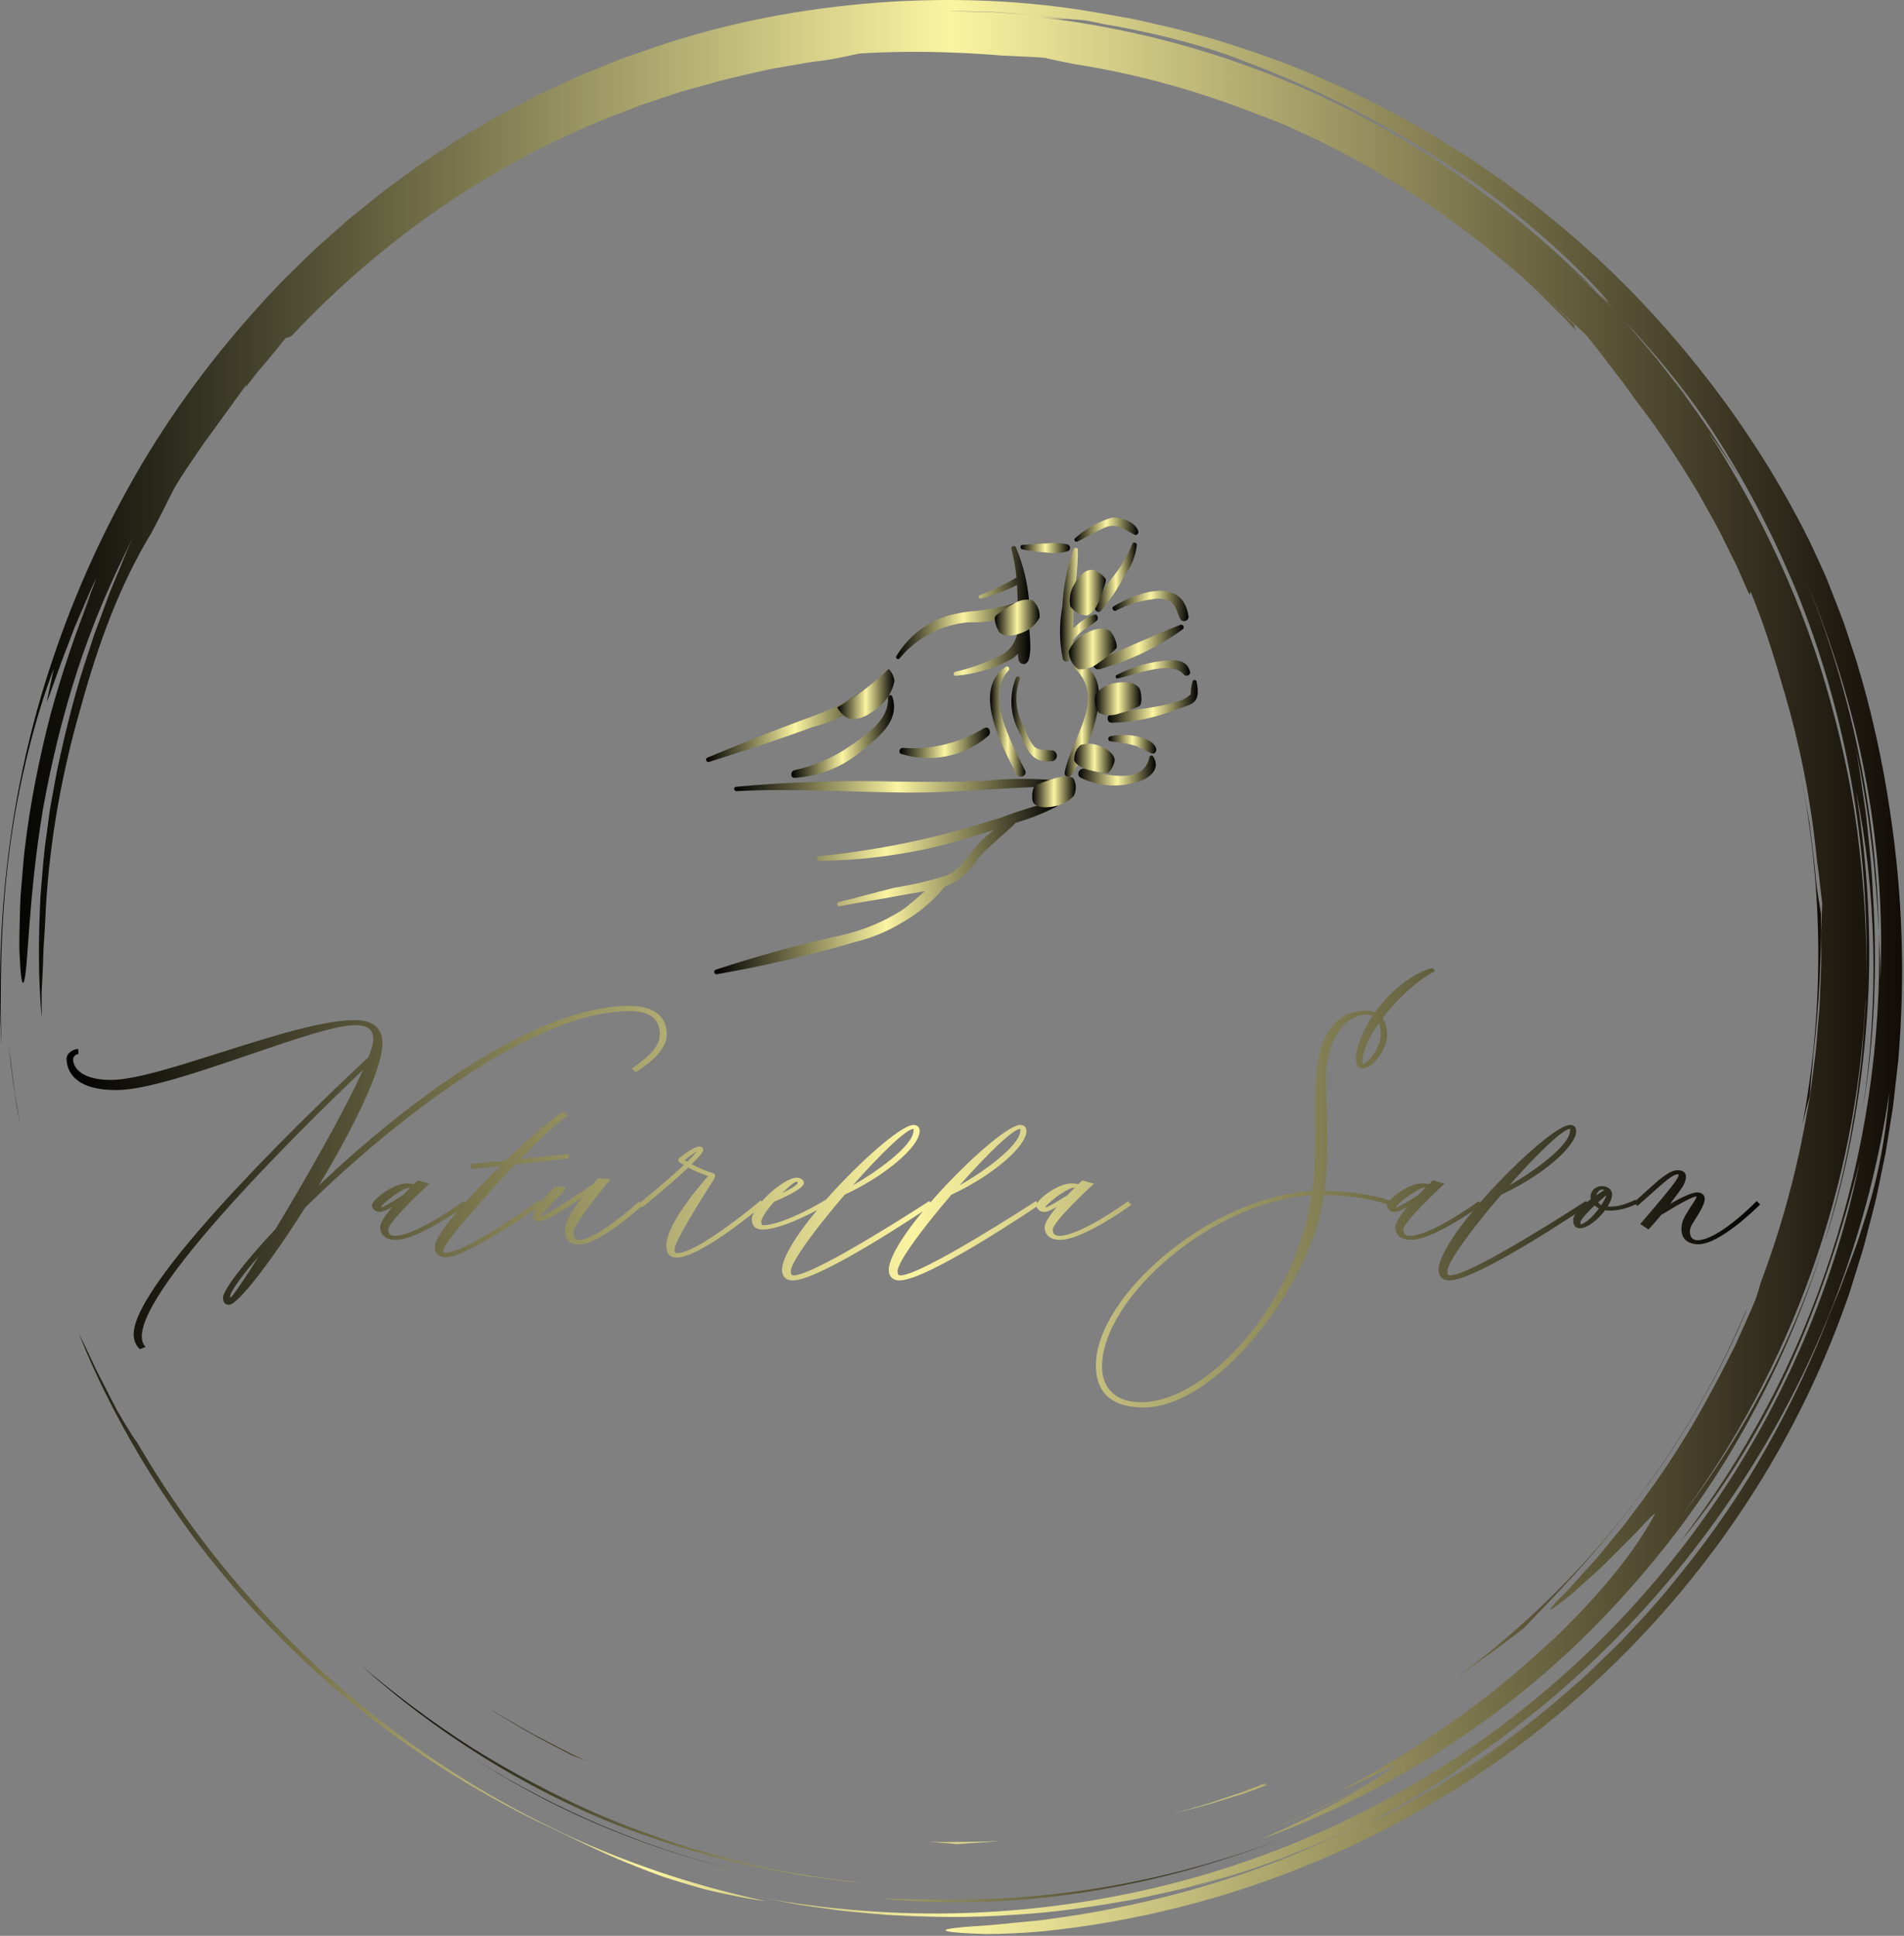 <svg width="429" height="436" viewBox="0 0 429 436" fill="none" xmlns="http://www.w3.org/2000/svg">
<rect x="0" y="0" width="429" height="436" fill="#808080" stroke="none"/>
<g clip-path="url(#clip0_1_5)">
<path d="M52.198 356.951C56.469 361.961 60.975 366.767 65.701 371.352C81.629 387.029 100.624 400.207 121.001 410.173C128.509 413.689 135.434 417.331 143.548 420.466C145.575 421.245 147.647 422.079 149.824 422.83C152.019 423.526 154.295 424.221 156.675 424.91C159.041 425.65 161.564 426.175 164.202 426.721C166.842 427.251 169.583 427.857 172.528 428.159C157.922 425.08 143.685 420.454 130.059 414.359C116.348 408.174 103.321 400.575 91.187 391.685C66.887 373.884 46.102 351.028 30.92 324.9C30.293 324.119 29.342 322.631 28.202 320.735L26.368 317.629L24.518 314.056C23.288 311.577 21.871 309.062 20.786 306.624C19.813 304.492 18.794 302.382 17.731 300.293C22.449 312.045 27.895 322.325 33.993 332.1C36.802 336.582 39.775 340.96 42.907 345.224C42.464 344.628 42.004 344.047 41.564 343.448C44.919 348.07 48.454 352.559 52.161 356.905L52.198 356.951ZM41.559 343.446L41.271 343.054L41.559 343.446ZM3.076 244.3L1.964 235.372C2.553 240.821 3.238 246.91 4.489 253.006L3.735 248.677C3.457 247.227 3.237 245.767 3.076 244.3ZM197.694 427.527C213.019 429.078 229.09 428.615 244.832 426.124C260.583 423.643 275.989 419.243 290.311 413.571C263.933 423.945 235.937 428.56 208.55 427.788C204.884 427.73 201.272 427.788 197.694 427.527Z" fill="url(#paint0_linear_1_5)"/>
<path d="M106.957 396.177L106.36 395.797C106.561 395.924 106.756 396.053 106.957 396.177ZM129.191 408.427C141.819 414.302 155.045 418.795 168.639 421.826C146.32 416.734 125.316 407.752 106.957 396.177C114.006 400.663 121.418 404.814 129.191 408.427ZM407.777 246.723C408.003 243.083 408.459 239.263 408.575 237.446C409.943 225.763 410.348 215.788 410.291 205.78C410.037 203.976 409.312 200.597 409.024 196.754C408.671 192.902 408.153 189.131 407.715 185.41C407.049 181.722 406.476 178.07 405.748 174.49C410.989 201.253 410.901 228.12 406.079 253.469C406.61 251.211 407.176 248.963 407.777 246.723Z" fill="url(#paint1_linear_1_5)"/>
<path d="M2.044 192.326C3.998 176.43 8.156 160.934 12.112 150.611L10.511 158.168C11.499 155.954 13.096 150.809 15.273 145.365L16.844 141.214L18.579 137.189C19.73 134.584 20.698 132.114 21.719 130.22C21.021 131.996 20.348 133.911 19.537 135.832C18.742 137.76 17.851 139.719 17 141.688L20.488 133.835C16.969 142.651 13.94 151.655 11.414 160.805C8.804 170.832 6.739 181.369 5.629 190.828C5.306 193.188 5.194 195.491 4.984 197.689C4.83 199.887 4.562 201.983 4.542 203.965C4.445 207.925 4.311 211.392 4.378 214.166C4.62 219.716 4.954 222.483 5.435 220.937C6.382 217.866 6.364 202.073 9.668 182.309C11.435 172.458 13.971 161.653 17.413 151.067C20.829 140.472 25.308 130.199 29.946 121.136L28.582 124.113L27.326 127.179L24.755 133.379L22.396 139.783L21.196 143.013C20.843 144.11 20.486 145.211 20.134 146.317C17.093 155.087 14.819 164.323 12.838 173.633L11.55 180.664C11.078 183 10.877 185.378 10.527 187.73C9.794 192.432 9.527 197.169 9.119 201.85C8.661 211.235 8.569 220.506 9.419 229.371C9.384 227.265 9.35 225.395 9.38 223.584L9.645 218.158C9.755 216.295 9.734 214.318 9.909 212.053C10.071 209.789 10.218 207.236 10.347 204.216C11.248 188.992 13.969 173.921 18.198 159.336C22.23 144.688 26.985 131.789 34.069 120.102L35.915 116.586C37.163 114.227 38.202 111.9 39.522 109.527C41.027 106.924 42.467 104.975 43.632 103.19C44.833 101.423 45.851 99.87 47.017 98.363L55.499 86.655C55.672 86.635 55.449 87.082 55.038 87.745C56.437 85.752 57.944 83.837 59.552 82.009C61.291 79.993 62.98 77.855 64.41 76.09C64.747 76.074 65.074 76.065 65.846 75.512C85.773 54.324 110.297 37.057 137.934 26.172L144.078 23.778L150.298 21.707L153.392 20.675L156.525 19.799L162.769 18.064C166.34 17.205 169.956 16.334 173.645 15.551L179.259 14.57C181.146 14.245 183.042 13.879 184.982 13.699C188.838 13.236 192.202 12.259 194.015 12.019C204.08 11.446 214.127 11.561 225.92 12.517C226.835 12.533 228.259 12.616 229.91 12.706C231.562 12.8 233.451 12.846 235.283 13.014C237.43 13.498 239.722 13.977 242.128 14.445C256.8 16.721 270.987 20.79 284.485 26.201L284.469 26.137L289.639 28.197L294.914 30.634C298.534 32.21 302.079 34.226 305.742 36.124C307.581 37.062 309.322 38.207 311.129 39.243C312.902 40.335 314.759 41.303 316.473 42.496C319.947 44.805 323.47 47.014 326.716 49.481C331.95 53.258 337.023 57.253 341.921 61.456C342.027 61.553 342.138 61.643 342.244 61.737L342.34 61.825L345.697 64.871L348.908 68.075L352.122 71.282C353.187 72.358 354.173 73.51 355.202 74.62C354.705 73.814 354.723 73.489 354.742 73.169C353.154 71.648 351.277 69.849 349.422 68.078C352.516 70.893 355.216 73.439 357.433 75.516C358.287 76.609 359.22 77.682 360.105 78.855L362.837 82.463L365.742 86.215L368.634 90.252C373.762 96.79 378.289 103.784 382.588 110.917C384.578 114.575 386.774 118.13 388.545 121.915L391.34 127.527L393.856 133.28C394.579 134.508 394.298 133.33 394.388 133.123C397.21 139.947 399.479 147.043 401.534 154.193C405.462 167.117 408.092 180.399 409.385 193.844C409.904 197.019 410.125 200.23 410.583 203.412L410.3 210.148C410.298 212.689 410.431 215.23 410.323 217.776L410.028 225.438C409.991 227.166 409.743 229.053 409.597 231.103C409.404 233.149 409.302 235.356 409.008 237.683L408.058 245.037C407.754 247.615 407.167 250.264 406.715 253.033C404.467 265.193 401.142 277.129 396.781 288.701C396.224 290.604 395.798 292.124 395.417 292.974C393.973 296.432 392.432 299.78 390.944 303.076C389.278 306.288 387.75 309.499 386.043 312.54C380.764 322.552 374.637 332.093 367.73 341.059C366.956 342.07 366.235 343.098 365.457 344.047L363.157 346.825C361.637 348.62 360.278 350.415 358.836 351.972C355.953 355.087 353.535 357.976 351.265 360.148C348.667 362.862 348.899 362.989 350.699 361.68C351.961 360.747 353.197 359.778 354.403 358.773L359.292 354.363C361.079 352.804 362.791 351.044 364.441 349.385C366.072 347.715 367.703 346.192 368.961 344.814C371.497 342.07 373.163 340.377 372.808 341.13C368.714 348.837 361.259 358.342 350.362 368.857C344.803 373.987 338.548 379.562 331.151 384.937C327.543 387.75 323.532 390.323 319.443 393.134C315.218 395.721 310.9 398.555 306.18 401.071C295.85 406.696 313.932 397.672 314.421 397.587C312.677 398.961 310.848 400.223 308.945 401.365C305.54 403.176 302.164 405.045 298.637 406.602C296.575 407.549 294.55 408.572 292.465 409.456L286.178 412.041L289.505 410.733C296.306 408.03 302.662 404.847 308.401 401.697C306.244 403.001 303.885 404.51 301.301 405.872C298.529 407.305 295.661 408.871 292.783 410.27L284.432 414.154C314.308 403.301 341.762 385.34 363.496 361.927C374.377 350.256 384.081 337.435 391.992 323.566C399.952 309.726 406.356 295.046 411.086 279.796C403.819 302.673 392.492 323.688 378.876 341.458C403.628 308.036 418.386 267.061 420.342 224.803C420.34 227.132 420.11 229.452 419.955 231.772C419.764 234.091 419.672 236.421 419.4 238.734C418.808 243.353 418.384 247.997 417.495 252.577C416.057 261.792 413.726 270.849 411.086 279.796C416.297 263.621 419.409 246.567 420.635 229.415C421.911 212.249 420.847 194.98 418.2 178.245C422.747 200.412 423.501 225.528 419.626 250.349C422.349 234.34 423.04 217.838 421.994 201.477C421.759 195.226 421.022 189.02 420.416 183.274C419.548 177.57 418.891 172.304 418.05 168.044C421.379 183.77 422.692 197.182 423.333 209.826C422.717 182.233 417.002 154.276 405.778 128.015C411.903 142.278 416.933 157.622 420.004 173.396C423.091 189.154 424.374 205.276 423.644 220.785C423.609 218.969 423.685 217.156 423.579 215.334L423.333 209.826C423.994 234.822 420.144 259.597 412.514 282.895C408.685 294.543 403.955 305.862 398.23 316.632C392.517 327.386 385.921 337.647 378.51 347.309C386.972 337.426 395.906 323.456 403.036 308.11C410.134 292.732 415.403 276.101 419.027 261.576C413.696 287.659 403.114 313.397 387.762 336.382C372.451 359.386 352.396 379.611 329.193 395.134C306.016 410.705 279.721 421.482 252.736 426.806C239.338 429.467 225.718 430.862 212.058 430.974C198.647 431.045 185.258 429.877 172.062 427.484L178.985 428.799C181.293 429.237 183.634 429.479 185.956 429.824C190.601 430.571 195.298 430.852 199.98 431.283C209.363 431.81 218.797 431.988 228.201 431.271C237.621 430.771 246.982 429.366 256.298 427.65C260.92 426.599 265.596 425.74 270.16 424.392C272.45 423.751 274.768 423.192 277.042 422.48L283.849 420.273C280.412 421.337 276.795 422.747 272.932 423.781L268.091 425.205C278.249 422.497 288.191 419.035 297.833 414.847C302.244 412.923 306.587 410.844 310.852 408.616C302.86 412.855 294.617 416.603 286.169 419.84C270.06 425.852 253.319 430.011 236.269 432.239C233.712 432.644 231.38 432.771 229.291 432.99L223.697 433.543C220.405 433.803 217.975 433.92 216.274 434.107C212.872 434.446 212.388 434.761 213.742 435.022C215.095 435.282 218.283 435.489 222.204 435.6C226.114 435.577 230.751 435.367 234.97 434.982C277.353 430.635 316.266 414.002 347.45 389.1C378.655 364.194 402.555 331.109 415.875 293.569C416.712 291.389 417.354 289.141 418.05 286.911C418.725 284.674 419.471 282.46 420.082 280.202C421.213 275.663 422.552 271.178 423.418 266.57L424.844 259.694L425.966 252.755L426.521 249.283L426.917 245.788L427.705 238.798C429.313 220.105 428.677 201.212 425.835 182.671C424.314 172.179 421.642 159.723 418.197 148.628L415.548 140.601C414.627 138.051 413.647 135.646 412.777 133.383L411.493 130.123L410.178 127.195L407.918 122.302C400.698 107.652 391.625 93.68 381.005 80.684C370.396 67.684 358.207 55.646 344.464 45.164L339.295 41.241L333.934 37.536L331.248 35.679L328.476 33.938L322.908 30.463C315.317 26.077 307.541 21.85 299.345 18.343C291.233 14.662 282.743 11.674 274.102 9.001C269.736 7.803 265.391 6.467 260.915 5.548C258.685 5.066 256.473 4.481 254.218 4.078L247.435 2.878C231.217 0.023 214.346 -0.656 197.491 0.611C180.646 1.913 163.729 5.11 147.508 10.63L141.438 12.733C139.408 13.418 137.452 14.305 135.455 15.081C133.478 15.908 131.458 16.631 129.518 17.544L123.685 20.246C121.722 21.112 119.826 22.108 117.934 23.114L112.246 26.102L106.713 29.355C104.87 30.443 103.013 31.505 101.248 32.714L95.894 36.234C94.093 37.38 92.424 38.718 90.685 39.948C88.978 41.224 87.206 42.413 85.557 43.759L80.588 47.76C78.908 49.062 77.323 50.474 75.743 51.889L70.99 56.105L66.449 60.526C64.938 61.998 63.41 63.454 62.003 65.02C50.413 77.226 40.23 90.542 31.901 104.632C23.735 118.454 17.042 133.096 11.934 148.316C1.855 178.082 -1.036 208.268 0.31 235.534C0.019 224.31 -0.029 208.213 2.044 192.326ZM327.184 400.695C334.184 396.17 340.926 391.256 347.376 385.976C340.834 391.365 334.111 396.341 327.184 400.695ZM419.835 275.64C419.147 277.716 418.564 279.767 417.804 281.725L415.599 287.537L414.525 290.412L413.343 293.248C412.554 295.159 411.788 297.08 411.046 299.01C406.781 309.634 401.708 319.916 395.871 329.766C390.063 339.615 383.332 348.844 376.139 357.503C372.587 361.878 368.717 365.935 364.911 369.992L358.965 375.805C357.013 377.758 354.878 379.5 352.855 381.343C351.159 382.818 349.45 384.26 347.729 385.679C354.121 380.429 360.195 374.804 365.92 368.834C357.637 377.419 348.627 385.272 338.991 392.305C336.604 393.968 334.298 395.751 331.819 397.318L324.338 402.084L316.436 406.574C313.748 408.067 310.91 409.394 308.064 410.848C310.102 409.647 312.164 408.489 314.25 407.374C316.602 406.068 319.07 404.524 321.479 403.112C323.908 401.727 326.115 400.207 327.949 398.935C329.782 397.663 331.22 396.608 331.969 395.926C330.9 396.652 329.812 397.348 328.73 398.055C329.894 397.287 331.052 396.507 332.201 395.717C332.153 395.77 332.052 395.852 331.969 395.926C357.154 378.726 378.609 356.124 394.685 330.356C410.832 304.611 421.34 275.569 425.694 246.034C424.749 257.88 422.579 267.34 419.835 275.64ZM385.044 95.829C391.977 106.3 397.969 117.365 402.951 128.893C403.527 130.158 404.071 131.441 404.607 132.727C416.041 160.727 421.243 190.764 420.481 220.354C420.674 210.563 420.024 200.776 418.939 191.073C417.711 179.89 415.442 168.841 412.433 158.034C406.531 136.362 396.945 115.821 384.776 97.096C385.894 98.64 387.071 100.312 388.29 102.086C389.594 103.922 390.817 105.815 391.953 107.76L390.483 105.206L388.895 102.72L385.721 97.753C383.56 94.472 381.217 91.311 378.962 88.095C376.515 85.022 374.195 81.847 371.649 78.855C369.723 76.659 367.878 74.39 365.924 72.222C372.817 79.491 379.289 87.289 385.044 95.829ZM223.206 2.654C226.586 2.834 229.973 3.164 233.359 3.417C236.133 3.65 238.893 4.06 241.625 4.368C242.445 4.403 243.312 4.458 244.399 4.58C245.484 4.73 246.781 5.009 248.474 5.396C261.074 7.497 272.57 10.655 280.73 13.918C296.391 19.845 310.963 27.22 324.18 35.737C337.401 44.238 349.266 53.907 359.303 64.468C363.929 69.487 362.579 68.393 360.029 65.956L363.858 70.02C362.162 68.329 360.497 66.615 358.776 64.96L353.475 60.146C354.765 61.275 357.893 63.977 360.029 65.956C343.006 48.587 323.108 34.166 301.57 23.557C280.016 12.952 256.805 6.403 233.603 3.788C237.331 4.203 239.16 4.295 240.902 4.341C238.402 4.048 235.896 3.647 233.359 3.417C229.952 3.193 226.552 2.889 223.17 2.723L213.125 2.486C216.452 2.484 219.822 2.576 223.206 2.654Z" fill="url(#paint2_linear_1_5)"/>
<path d="M267.108 425.489L268.089 425.201C267.062 425.477 266.05 425.781 265.016 426.044C265.716 425.869 266.419 425.698 267.108 425.489ZM369.585 336.703C379.342 323.831 387.962 308.451 393.466 295.202L393.399 295.216C379.436 328.211 356.787 356.635 328.525 377.563C333.543 374.075 338.473 370.462 343.31 366.728C349.526 360.231 359.928 349.666 369.585 336.703ZM81.44 375.164C97.963 389.936 117.888 402.792 140.067 411.452C148.715 414.707 157.541 417.559 166.568 419.568C171.046 420.724 175.619 421.438 180.158 422.289C182.432 422.692 184.735 422.915 187.021 423.238C189.311 423.535 191.596 423.871 193.902 424.005C183.491 422.851 173.156 421.123 163.096 418.384C153.042 415.654 143.186 412.279 133.679 408.134C124.22 403.923 115.065 399.063 106.277 393.588C97.555 388.04 89.284 381.845 81.44 375.164ZM285.388 401.499L280.276 403.506L275.056 405.247C271.6 406.491 268.036 407.422 264.481 408.411C268.054 407.512 271.648 406.673 275.134 405.522L280.394 403.914L285.531 402.036C285.333 401.935 284.163 402.163 285.388 401.499ZM225.043 414.603C222.37 414.831 219.684 414.81 216.993 414.838C214.302 414.87 211.607 414.928 208.909 414.751L212.54 415.092C213.65 415.163 214.65 415.248 215.523 415.352C218.705 415.08 221.863 415.004 225.043 414.603ZM118.51 389.824C121.6 391.637 124.88 393.233 128.136 394.993C128.951 395.44 130.43 395.949 132.285 396.627C128.32 394.924 124.521 392.814 120.66 390.856C118.748 389.84 116.907 388.702 115.032 387.642C113.161 386.573 111.297 385.506 109.528 384.313L111.687 385.755L113.937 387.1L118.51 389.824Z" fill="url(#paint3_linear_1_5)"/>
<path d="M197.88 153.128C195.159 155.149 192.318 157.003 189.372 158.679C186.52 160.013 183.6 161.198 180.624 162.227C173.45 164.858 166.455 167.722 159.403 170.629C158.772 170.89 159.175 171.794 159.805 171.593C167.651 169.091 175.428 166.601 183.162 163.727C189.271 162.218 194.79 158.915 199.007 154.244C199.116 154.088 199.167 153.899 199.15 153.71C199.134 153.521 199.05 153.343 198.915 153.209C198.78 153.076 198.602 152.994 198.412 152.979C198.223 152.964 198.034 153.017 197.88 153.128Z" fill="url(#paint4_linear_1_5)"/>
<path d="M201.045 156.874C200.85 156.287 200.043 156.602 200.068 157.141C200.309 162.251 195.21 165.481 191.52 168.035C187.744 170.65 183.49 172.497 179.001 173.473C178.115 173.677 177.958 175.179 179.02 175.198C184.967 174.841 190.608 172.439 194.989 168.4C198.654 165.5 202.73 161.969 201.045 156.874Z" fill="url(#paint5_linear_1_5)"/>
<path d="M238.625 175.826C232.897 175.249 227.125 175.279 221.403 175.916C214.916 176.148 208.421 176.124 201.932 176.037C189.888 175.706 177.836 176.096 165.84 177.204C165.192 177.272 165.346 178.225 165.979 178.192C178.523 177.529 191.283 178.377 203.843 178.505C215.504 178.624 227.013 177.26 238.638 177.103C239.403 177.093 239.304 175.948 238.625 175.826Z" fill="url(#paint6_linear_1_5)"/>
<path d="M237.744 180.401C233.594 181.376 229.515 182.63 225.534 184.153C220.951 185.549 216.367 186.949 211.726 188.142C202.765 190.353 193.658 191.926 184.474 192.849C183.79 192.925 183.964 193.9 184.618 193.883C194.096 193.786 203.529 192.57 212.722 190.261C216.504 189.267 220.243 188.133 223.95 186.89C222.926 187.699 221.947 188.563 221.018 189.479C218.553 191.882 216.598 195.818 213.345 197.163C209.46 198.384 205.491 199.316 201.469 199.953C197.319 200.962 193.225 202.185 189.055 203.115C188.419 203.257 188.55 204.261 189.197 204.126C193.587 203.206 198.034 202.61 202.435 201.754C204.359 201.38 206.405 201.086 208.426 200.707C206.649 202.186 204.955 203.816 203.064 205.093C198.799 207.769 194.099 209.676 189.175 210.726C179.738 212.82 170.412 215.385 161.233 218.415C161.116 218.465 161.021 218.556 160.966 218.671C160.911 218.786 160.899 218.917 160.932 219.039C160.966 219.162 161.043 219.269 161.149 219.34C161.255 219.41 161.383 219.44 161.509 219.424C172.007 217.601 182.392 215.181 192.615 212.175C196.447 211.251 200.109 209.726 203.465 207.658C207.102 205.583 210.321 202.852 212.96 199.602C213.375 199.468 213.786 199.329 214.185 199.173C216.662 197.845 218.749 195.893 220.237 193.509C222.795 190.448 226.006 188.242 228.746 185.429L228.814 185.327C232.018 184.411 235.123 183.177 238.082 181.644C238.683 181.307 238.53 180.274 237.744 180.401Z" fill="url(#paint7_linear_1_5)"/>
<path d="M231.891 141.495C232.354 135.273 231.329 129.031 228.903 123.283C228.843 123.154 228.736 123.054 228.603 123.002C228.47 122.951 228.323 122.953 228.191 123.007C228.06 123.062 227.955 123.166 227.898 123.296C227.841 123.427 227.837 123.574 227.887 123.708C228.448 125.792 228.827 127.921 229.019 130.071C226.387 131.639 223.621 132.969 220.754 134.046C220.338 134.205 220.516 134.922 220.964 134.812C223.798 134.097 226.544 133.068 229.15 131.743C229.231 133.026 229.273 134.315 229.287 135.618C226.357 136.567 223.34 137.221 220.28 137.569C217.925 137.697 215.592 138.094 213.327 138.752C208.58 140.279 204.551 143.479 201.988 147.756C201.923 147.85 201.896 147.965 201.914 148.078C201.932 148.191 201.993 148.292 202.084 148.361C202.175 148.43 202.289 148.461 202.403 148.447C202.516 148.433 202.62 148.376 202.692 148.287C204.617 145.951 206.993 144.026 209.678 142.627C212.363 141.229 215.302 140.384 218.32 140.145C222.094 140.328 225.858 139.605 229.295 138.035V138.591C229.288 139.767 229.293 140.943 229.292 142.118C229.138 143.397 228.644 144.612 227.862 145.636C227.081 146.66 226.04 147.457 224.847 147.944C221.778 149.411 218.557 150.536 215.242 151.3C214.682 151.429 214.789 152.308 215.368 152.196C219.858 151.809 224.218 150.485 228.165 148.309C228.588 147.994 228.979 147.64 229.334 147.252C229.459 148.504 229.492 148.797 229.532 148.721C229.561 148.863 229.622 148.998 229.71 149.114C229.799 149.23 229.912 149.325 230.042 149.392C233.119 150.837 231.918 142.343 231.891 141.495Z" fill="url(#paint8_linear_1_5)"/>
<path d="M240.603 122.64C239.096 122.257 237.529 122.171 235.989 122.385C234.108 122.422 232.251 122.632 230.376 122.708C229.752 122.733 229.81 123.679 230.387 123.767C232.248 124.107 234.125 124.341 236.012 124.469C237.553 124.705 239.126 124.59 240.616 124.134C240.761 124.069 240.883 123.963 240.969 123.83C241.054 123.696 241.099 123.541 241.097 123.382C241.096 123.224 241.048 123.069 240.96 122.938C240.873 122.806 240.748 122.702 240.603 122.64Z" fill="url(#paint9_linear_1_5)"/>
<path d="M246.521 138.423C244.97 138.967 243.562 139.856 242.404 141.023L241.844 141.524C241.844 139.679 241.795 137.835 241.917 136.114C242.206 132.022 242.91 127.915 242.847 123.811C242.839 123.273 242.034 123.249 241.856 123.693C240.421 127.834 239.587 132.159 239.378 136.537C238.621 140.49 238.657 144.554 239.484 148.493C239.553 148.649 239.666 148.781 239.809 148.873C239.952 148.965 240.119 149.014 240.289 149.012C240.459 149.011 240.625 148.959 240.767 148.865C240.908 148.77 241.019 148.636 241.085 148.479C241.49 147.089 241.723 145.654 241.779 144.207C242.352 143.613 242.88 142.95 243.484 142.426C244.613 141.446 245.994 140.78 247.098 139.798C247.609 139.345 247.335 138.203 246.521 138.423Z" fill="url(#paint10_linear_1_5)"/>
<path d="M230.963 173.508C228.209 167.837 221.708 156.581 227.219 151.028C227.321 150.94 227.386 150.816 227.4 150.682C227.414 150.547 227.376 150.412 227.293 150.305C227.211 150.198 227.09 150.126 226.957 150.105C226.823 150.084 226.687 150.115 226.575 150.191C218.789 155.467 225.929 168.228 228.993 174.329C229.606 175.55 231.566 174.749 230.963 173.508Z" fill="url(#paint11_linear_1_5)"/>
<path d="M242.48 149.519C241.908 149.42 241.744 150.147 242.096 150.475C249.513 157.395 241.191 166.464 239.874 174.072C239.858 174.248 239.899 174.423 239.991 174.574C240.083 174.724 240.221 174.84 240.384 174.906C240.548 174.972 240.728 174.983 240.898 174.938C241.068 174.893 241.219 174.794 241.329 174.657C244.733 170.179 252.96 151.347 242.48 149.519Z" fill="url(#paint12_linear_1_5)"/>
<path d="M237.061 168.985C235.66 168.895 234.116 169.145 232.971 168.098C231.99 166.814 231.255 165.359 230.803 163.806C229.824 162.194 229.225 160.381 229.05 158.502C228.876 156.624 229.132 154.731 229.798 152.967C230.07 152.418 229.209 152.103 228.924 152.621C228.085 154.696 227.744 156.939 227.929 159.17C228.113 161.401 228.817 163.558 229.985 165.467C231.496 169.131 232.591 171.969 237.089 171.436C237.38 171.386 237.644 171.235 237.834 171.008C238.023 170.781 238.125 170.494 238.122 170.199C238.118 169.903 238.01 169.619 237.815 169.396C237.621 169.174 237.353 169.028 237.061 168.985Z" fill="url(#paint13_linear_1_5)"/>
<path d="M256.456 119.596C255.836 117.526 252.476 116.4 250.479 116.593C247.433 117.507 244.625 119.079 242.252 121.196C242.166 121.266 242.108 121.364 242.089 121.473C242.069 121.582 242.088 121.695 242.144 121.791C242.2 121.886 242.288 121.959 242.392 121.996C242.496 122.033 242.611 122.031 242.714 121.992C244.777 120.981 246.804 119.758 248.904 118.841C251.637 117.648 253.338 119.326 255.624 120.442C256.174 120.711 256.6 120.074 256.456 119.596Z" fill="url(#paint14_linear_1_5)"/>
<path d="M255.058 122.645C253.935 125.403 252.393 127.971 250.487 130.258C248.989 132.243 247.735 134.4 246.75 136.682C246.513 137.375 247.394 138.254 248.018 137.639C250.115 135.206 251.905 132.526 253.349 129.658C254.898 127.666 255.861 125.281 256.129 122.772C256.142 122.632 256.1 122.492 256.011 122.383C255.922 122.274 255.795 122.203 255.655 122.187C255.515 122.17 255.375 122.209 255.263 122.295C255.151 122.38 255.078 122.506 255.058 122.645Z" fill="url(#paint15_linear_1_5)"/>
<path d="M250.884 136.581C250.347 136.906 250.879 137.824 251.438 137.537C254.001 136.2 256.782 135.333 259.651 134.977C261.091 134.642 262.605 134.869 263.883 135.613C265.016 136.503 265.272 138.103 265.868 139.319C265.967 139.537 266.14 139.714 266.357 139.816C266.574 139.918 266.821 139.939 267.052 139.875C267.283 139.812 267.484 139.668 267.619 139.47C267.754 139.271 267.814 139.032 267.787 138.793C266.438 129.66 256.059 133.449 250.884 136.581Z" fill="url(#paint16_linear_1_5)"/>
<path d="M265.918 140.727C259.563 143.224 253.269 146.17 246.966 148.823C245.721 149.347 246.523 151.057 247.753 150.707C254.486 148.852 260.833 145.81 266.495 141.722C266.603 141.635 266.676 141.512 266.701 141.376C266.726 141.239 266.701 141.098 266.632 140.978C266.562 140.858 266.452 140.767 266.321 140.721C266.19 140.675 266.047 140.677 265.918 140.727Z" fill="url(#paint17_linear_1_5)"/>
<path d="M268.133 151.314C267.608 148.995 265.563 148.574 263.418 148.699C259.296 148.985 255.278 150.114 251.611 152.017C251.231 152.217 251.339 152.889 251.824 152.793C255.443 152.078 263.944 148.55 266.726 151.903C267.193 152.467 268.317 152.127 268.133 151.314Z" fill="url(#paint18_linear_1_5)"/>
<path d="M269.62 153.54C269.601 153.428 269.542 153.326 269.455 153.253C269.368 153.181 269.258 153.141 269.144 153.142C269.03 153.144 268.921 153.185 268.835 153.26C268.749 153.335 268.693 153.438 268.677 153.55C268.422 154.481 268.291 155.441 268.287 156.406C267.413 157.173 266.37 157.721 265.243 158.005C263.55 158.55 261.814 158.953 260.053 159.211C256.867 159.8 253.599 160 250.441 160.696C249.356 160.935 249.192 162.727 250.463 162.778C255.292 162.693 260.066 161.735 264.554 159.949C268.98 158.47 270.54 158.468 269.62 153.54Z" fill="url(#paint19_linear_1_5)"/>
<path d="M260.487 168.533C259.991 167.01 258.034 166.314 256.612 165.924C254.509 165.442 252.329 165.404 250.211 165.813C250.072 165.837 249.945 165.909 249.854 166.018C249.763 166.126 249.714 166.264 249.716 166.405C249.717 166.547 249.769 166.683 249.863 166.79C249.956 166.896 250.084 166.966 250.224 166.987C252.158 167.14 254.073 167.476 255.945 167.988C257.128 168.63 258.345 169.21 259.589 169.725C260.277 169.874 260.668 169.088 260.487 168.533Z" fill="url(#paint20_linear_1_5)"/>
<path d="M259.776 170.312C259.72 170.243 259.645 170.192 259.561 170.165C259.476 170.138 259.386 170.137 259.3 170.16C259.215 170.184 259.138 170.232 259.079 170.298C259.021 170.364 258.982 170.447 258.969 170.534C257.821 176.766 248.886 174.672 244.533 173.16C243.371 172.757 242.302 174.391 243.424 175.136C247.293 177.045 251.737 177.431 255.877 176.219C258.519 175.627 261.861 173.407 259.776 170.312Z" fill="url(#paint21_linear_1_5)"/>
<path d="M221.761 163.984C216.274 167.359 209.863 168.919 203.439 168.442C202.668 168.358 202.286 169.596 203.092 169.813C206.449 170.853 210.015 171.019 213.454 170.294C216.892 169.57 220.089 167.98 222.741 165.675C223.454 164.966 222.853 163.419 221.761 163.984Z" fill="url(#paint22_linear_1_5)"/>
<path d="M240.806 146.636C240.818 147.438 241.018 148.226 241.392 148.936C241.766 149.646 242.303 150.257 242.958 150.72C244.591 150.872 246.217 150.37 247.48 149.325C248.812 148.429 250.071 147.428 251.245 146.334L251.419 146.135C252.133 145.548 250.782 142.569 250.044 142.068C248.412 140.961 246.047 141.887 244.485 142.7C242.826 143.527 241.52 144.924 240.806 146.636Z" fill="url(#paint23_linear_1_5)"/>
<path d="M243.44 167.815C242.949 168.245 242.566 168.785 242.323 169.392C242.079 169.998 241.983 170.653 242.041 171.304C242.577 172.479 244.147 173.02 245.293 173.374C246.551 173.728 247.836 173.981 249.135 174.132L249.351 174.134C250.092 174.267 251.228 171.858 251.149 171.136C250.975 169.539 249.153 168.56 247.825 168.02C246.435 167.426 244.879 167.353 243.44 167.815Z" fill="url(#paint24_linear_1_5)"/>
<path d="M241.146 136.539C241.559 137.158 242.112 137.671 242.761 138.035C243.41 138.4 244.136 138.605 244.879 138.636C246.286 138.205 247.129 136.513 247.699 135.27C248.285 133.901 248.762 132.487 249.125 131.043L249.159 130.799C249.419 129.983 246.866 128.343 246.039 128.325C244.21 128.285 242.834 130.198 242.027 131.618C241.151 133.099 240.838 134.846 241.146 136.539Z" fill="url(#paint25_linear_1_5)"/>
<path d="M188.638 159.327C189.16 160.263 189.894 161.065 190.782 161.666C193.17 162.677 195.985 160.878 197.791 159.431C199.721 157.939 201.048 155.802 201.53 153.41C201.416 152.373 200.96 151.403 200.233 150.653C196.743 154.015 192.848 156.928 188.638 159.327Z" fill="url(#paint26_linear_1_5)"/>
<path d="M234.234 139.104C234.293 138.363 234.176 137.617 233.893 136.929C233.609 136.241 233.167 135.63 232.602 135.146C231.107 134.863 229.562 135.185 228.304 136.041C226.996 136.752 225.746 137.566 224.567 138.475L224.388 138.646C223.678 139.126 224.667 141.995 225.305 142.521C226.716 143.686 228.981 143.037 230.493 142.422C232.099 141.802 233.427 140.624 234.234 139.104Z" fill="url(#paint27_linear_1_5)"/>
<path d="M246.918 156.22C246.68 156.948 246.618 157.722 246.736 158.479C246.855 159.235 247.15 159.953 247.599 160.574C249.027 161.216 250.651 161.265 252.115 160.711C253.595 160.314 255.041 159.799 256.44 159.173L256.659 159.046C257.486 158.736 257.186 155.628 256.674 154.947C255.542 153.443 253.12 153.548 251.458 153.8C249.703 154.034 248.091 154.893 246.918 156.22Z" fill="url(#paint28_linear_1_5)"/>
<path d="M241.934 179.283C242.247 178.66 242.404 177.971 242.391 177.275C242.378 176.578 242.197 175.895 241.861 175.285C240.825 174.521 239.019 174.935 237.716 175.274C236.287 175.684 234.89 176.196 233.534 176.804L233.316 176.928C232.515 177.234 232.394 180.094 232.779 180.708C233.631 182.067 235.877 181.907 237.44 181.632C239.147 181.34 240.719 180.518 241.934 179.283Z" fill="url(#paint29_linear_1_5)"/>
<path d="M141.836 226.557C147.253 226.557 150.232 228.833 150.232 233.029C150.232 237.151 144.357 240.815 143.216 241.488L142.391 240.652C146.531 237.731 148.656 235.615 148.656 232.932C148.656 230.06 147.158 227.724 141.835 227.724C119.924 227.724 88.156 252.927 68.789 271.935C61.23 283.893 53.63 293.874 51.601 293.874C50.667 293.874 50.259 293.251 50.259 292.248C50.259 290.608 54.781 284.591 62.072 276.819C69.09 265.236 77.772 249.958 81.817 240.946C68.719 253.376 25.4 295.732 32.796 303.376L31.52 303.872C31.318 303.702 30.119 302.601 30.119 300.487C30.119 287.965 74.574 245.95 83.02 238.098C83.706 236.336 84.091 234.99 84.091 234.192C84.091 232.281 83.36 230.89 80.096 230.89C75.651 230.89 66.281 234.094 56.289 237.51C44.985 241.376 32.895 245.511 26.207 245.511C16.853 245.511 15 241.289 15 238.36C15 237.336 16.32 236.289 17.606 236.25L17.691 237.374C17.467 237.414 16.478 237.644 16.478 238.65C16.478 239.705 17.382 243.227 25.043 243.227C30.295 243.227 39.856 240.193 49.925 236.996C61.027 233.472 72.736 229.755 79.998 229.755C84.029 229.755 86.165 231.551 86.165 234.967C86.165 240.945 79.408 254.449 71.823 267.022C91.364 248.433 120.31 226.557 141.835 226.557L141.836 226.557ZM52.589 291.546C53.714 290.093 55.757 287.005 58.285 282.975C55.004 286.729 52.809 289.666 52.054 291.287C51.681 292.086 51.685 292.716 52.589 291.546V291.546ZM104.466 270.537L105.172 271.378C103.553 272.532 94.388 278.928 89.564 279.23C87.19 279.379 85.774 278.406 85.655 276.511C85.591 275.493 86.819 273.695 88.366 271.854C87.309 272.441 86.285 272.92 85.698 272.957C84.744 273.016 83.862 272.405 83.807 271.527C83.732 270.323 88.298 266.738 91.385 266.544C92.035 266.504 92.714 266.587 93.263 266.69C93.682 266.286 93.996 265.991 94.15 265.847L96.774 266.592C96.01 267.291 87.368 275.245 87.478 277.015C87.544 278.053 88.099 278.409 89.263 278.336C93.887 278.046 103.071 271.541 104.466 270.537L104.466 270.537ZM86.252 271.834C87.427 271.3 89.653 269.913 90.745 269.218C91.357 268.578 91.947 267.983 92.463 267.472C92.401 267.472 92.342 267.472 92.285 267.476C90.75 267.573 87.102 270.365 86.058 271.515C85.75 271.855 85.781 272.046 86.252 271.834L86.252 271.834ZM116.133 262.24C108.287 270.423 100.013 280.085 99.897 281.518C99.856 282.028 99.964 282.116 100.141 282.131C104.638 282.494 121.543 270.307 121.543 270.307L122.146 271.237C122.146 271.237 104.938 283.548 100.15 283.16C98.667 283.039 97.859 282.114 97.975 280.663C98.202 277.862 105.482 269.733 112.742 262.608L106.089 263.33L106.183 262.173L114.015 261.369C119.895 255.69 125.488 250.918 126.996 250.455L127.884 251.241C125.543 252.866 121.549 256.657 117.299 261.032L128.178 259.914L128.094 260.944L116.133 262.24ZM143.94 270.659L144.835 271.413C143.677 272.461 134.875 280.294 130.589 280.294C128.23 280.294 127.119 279.07 127.326 276.702C127.483 274.894 129.282 272.128 131.092 269.76C127.72 272.063 123.068 275.055 121.636 275.055C120.559 275.055 120.04 274.6 120.119 273.695C120.273 271.922 124.596 267.766 125.121 267.267H127.414C127.373 267.531 127.199 268.174 126.709 268.669C123.45 271.951 121.926 273.638 121.862 274.02C123.156 273.738 131.497 268.128 133.564 266.728C134.141 266.061 134.589 265.568 134.801 265.337L137.526 265.595C137.42 265.727 137.177 266.029 136.729 266.582C134.636 269.167 129.383 275.655 129.22 277.526C129.111 278.767 129.5 279.271 130.535 279.271C134.305 279.271 143.158 271.364 143.94 270.659L143.94 270.659ZM171.407 270.349L172.09 271.191C165.557 276.806 156.24 283.317 152.469 283.248C150.417 283.21 150.128 281.728 150.154 280.316C150.241 275.551 158.004 266.616 159.559 264.871C157.834 264.331 156.272 263.597 155.078 262.954C152.631 265.282 149.001 268.429 144.696 271.947L144.063 270.996C148.979 267.009 152.11 264.247 154.075 262.388C153.763 262.204 153.497 262.039 153.285 261.904C152.749 261.562 152.608 261.188 153.187 260.702C154.228 259.828 156.603 258.21 157.572 258.228C158.151 258.239 158.45 258.494 158.44 259.035C158.432 259.467 157.497 260.587 155.854 262.204C157.953 263.319 159.532 263.88 160.393 264.139C161.338 264.423 161.407 264.745 160.509 266.148C158.156 269.823 152.027 279.565 151.995 281.305C151.983 281.921 152.104 282.265 152.406 282.271C155.79 282.334 163.728 276.404 167.505 273.515C168.87 272.47 170.169 271.412 171.408 270.35L171.407 270.349ZM154.242 261.291C154.447 261.414 154.649 261.533 154.848 261.647C156.104 260.419 156.732 259.691 157.008 259.321C156.258 259.767 154.858 260.821 154.242 261.291ZM186.133 270.17L186.504 271.171C184.415 272.52 176.089 276.921 171.907 276.921C169.701 276.921 169.401 275.573 169.401 274.596C169.401 271.78 176.484 265.248 179.529 265.248C180.353 265.248 181.125 265.706 181.125 266.455C181.125 267.688 176.458 269.807 174.384 270.688C172.815 272.484 171.509 274.327 171.509 275.201C171.509 275.641 171.693 275.958 171.876 275.958C175.486 275.958 182.443 272.453 186.133 270.17L186.133 270.17ZM179.743 266.334C179.743 266.267 179.686 266.15 179.528 266.15C179.053 266.15 177.706 267.246 176.249 268.696C177.95 267.889 179.743 266.903 179.743 266.334H179.743ZM209.394 270.494L209.972 271.454C208.478 272.466 184.851 288.389 178.581 288.389C177.132 288.389 176.197 287.479 176.197 286.063C176.197 278.26 201.089 253.369 205.802 253.369C206.706 253.369 207.219 253.852 207.219 254.727C207.219 258.29 199.246 264.966 190.32 269.073C183.989 276.434 178.183 284.203 178.183 286.305C178.183 287.037 178.384 287.246 178.823 287.246C183.622 287.246 208.341 271.181 209.394 270.494L209.394 270.494ZM205.802 254.271C204.156 254.271 198.146 260.182 192.151 266.97C196.941 264.288 205.837 258.127 205.837 254.606C205.837 254.123 205.986 254.272 205.802 254.272L205.802 254.271ZM233.45 270.494L234.028 271.454C232.534 272.466 208.907 288.389 202.637 288.389C201.188 288.389 200.253 287.479 200.253 286.063C200.253 278.26 225.145 253.369 229.858 253.369C230.762 253.369 231.275 253.852 231.275 254.727C231.275 258.29 223.302 264.966 214.376 269.073C208.045 276.434 202.239 284.203 202.239 286.305C202.239 287.037 202.44 287.246 202.879 287.246C207.677 287.246 232.397 271.181 233.45 270.494L233.45 270.494ZM229.858 254.271C228.212 254.271 222.202 260.182 216.207 266.97C220.997 264.288 229.893 258.127 229.893 254.606C229.893 254.123 230.042 254.272 229.858 254.272L229.858 254.271ZM254.187 270.537L254.893 271.378C253.274 272.532 244.11 278.928 239.286 279.23C236.911 279.379 235.495 278.406 235.376 276.511C235.313 275.493 236.54 273.695 238.087 271.854C237.031 272.441 236.006 272.92 235.419 272.957C234.465 273.016 233.583 272.405 233.528 271.527C233.453 270.323 238.019 266.738 241.106 266.544C241.757 266.504 242.435 266.587 242.984 266.69C243.404 266.286 243.717 265.991 243.871 265.847L246.495 266.592C245.731 267.291 237.089 275.245 237.199 277.015C237.265 278.053 237.821 278.409 238.984 278.336C243.608 278.046 252.792 271.541 254.187 270.537L254.187 270.537ZM235.973 271.834C237.148 271.3 239.374 269.913 240.466 269.218C241.078 268.578 241.668 267.983 242.184 267.472C242.122 267.472 242.063 267.472 242.006 267.476C240.471 267.573 236.824 270.365 235.78 271.515C235.471 271.855 235.502 272.046 235.973 271.834L235.973 271.834ZM323.358 218.748C320.013 220.254 315.098 224.613 311.495 229.317C312.179 230.239 312.541 231.524 312.541 233.123C312.541 236.204 309.325 240.625 307.142 240.625C304.805 240.625 305.07 237.142 307.207 232.428C307.765 231.198 308.458 229.975 309.251 228.79C308.878 228.626 308.431 228.533 307.892 228.533C304.803 228.533 301.783 231 300.197 234.945C299.279 237.225 298.761 239.777 298.761 242.341C298.761 244.143 298.832 246.169 298.91 248.367C299.117 254.207 299.365 261.223 298.412 268.227C306.147 268.329 312.067 269.806 313.225 270.494L312.827 271.401C311.712 270.78 305.822 269.233 298.278 269.152C297.809 272.254 297.092 275.341 296.022 278.314C289.144 297.422 271.492 317 257.782 317C248.061 317 246.926 311.128 246.926 307.51C246.926 291.941 272.687 269.475 295.664 268.271C296.416 262.604 296.364 257.313 296.318 252.415C296.281 248.668 296.247 245.146 296.582 241.845C296.905 238.657 297.497 236.161 298.39 234.125C300.253 229.88 303.434 227.649 307.8 227.649C308.547 227.649 309.213 227.77 309.794 228.006C313.249 223.19 318.322 219.13 322.76 218L323.358 218.748ZM311.093 233.214C311.093 232.464 311.073 231.345 310.701 230.39C309.995 231.378 309.356 232.372 308.809 233.351C307.222 236.19 306.516 239.606 307.163 239.606C308.036 239.606 311.093 235.937 311.093 233.214ZM257.144 315.82C269.91 315.82 287.357 298.866 293.741 277.373C294.573 274.573 295.144 271.853 295.533 269.214C273.117 270.547 248.303 292.397 248.303 307.791C248.303 312.852 251.565 315.821 257.145 315.821L257.144 315.82ZM333.177 270.537L333.882 271.378C332.264 272.532 323.099 278.928 318.275 279.23C315.901 279.379 314.484 278.406 314.366 276.511C314.302 275.493 315.53 273.695 317.077 271.854C316.02 272.441 314.996 272.92 314.409 272.957C313.455 273.016 312.572 272.405 312.518 271.527C312.442 270.323 317.008 266.738 320.095 266.544C320.746 266.504 321.425 266.587 321.974 266.69C322.393 266.286 322.707 265.991 322.861 265.847L325.485 266.592C324.721 267.291 316.079 275.245 316.189 277.015C316.254 278.053 316.81 278.409 317.974 278.336C322.598 278.046 331.782 271.541 333.177 270.537L333.177 270.537ZM314.963 271.834C316.138 271.3 318.364 269.913 319.456 269.218C320.068 268.578 320.658 267.983 321.174 267.472C321.112 267.472 321.052 267.472 320.996 267.476C319.461 267.573 315.813 270.365 314.769 271.515C314.46 271.855 314.492 272.046 314.963 271.834L314.963 271.834ZM357.32 270.494L357.898 271.454C356.404 272.466 332.777 288.389 326.507 288.389C325.058 288.389 324.123 287.479 324.123 286.063C324.123 278.26 349.015 253.369 353.728 253.369C354.632 253.369 355.145 253.852 355.145 254.727C355.145 258.29 347.172 264.966 338.246 269.073C331.915 276.434 326.109 284.203 326.109 286.305C326.109 287.037 326.31 287.246 326.749 287.246C331.548 287.246 356.267 271.181 357.32 270.494L357.32 270.494ZM353.728 254.271C352.082 254.271 346.072 260.182 340.077 266.97C344.867 264.288 353.763 258.127 353.763 254.606C353.763 254.123 353.912 254.272 353.728 254.272L353.728 254.271ZM368.801 271.159C366.295 272.335 363.582 272.897 361.651 272.585C360.07 274.704 357.64 276.635 356.001 276.635C354.959 276.635 354.462 275.985 354.462 274.792C354.462 273.356 356.479 271.522 358.419 270.091C358.365 269.841 358.351 269.58 358.381 269.311C358.517 268.081 359.595 267.143 360.871 267.143C362.234 267.143 363.225 267.905 363.225 268.985C363.225 269.782 362.84 270.756 362.229 271.74C364.019 271.885 366.047 271.409 368.529 270.193L368.801 271.159ZM360.992 267.923C360.44 267.923 359.813 268.5 359.661 269.216C360.412 268.71 361.071 268.303 361.487 268.054C361.347 267.971 361.181 267.923 360.992 267.923V267.923ZM360.07 270.79C360.269 271.053 360.519 271.274 360.79 271.421C361.404 270.507 361.842 269.668 361.942 269.175C361.429 269.595 360.765 270.164 360.07 270.79L360.07 270.79ZM356.098 275.728C357.256 275.633 358.985 273.887 360.267 272.16C359.886 271.983 359.554 271.765 359.28 271.517C357.648 273.048 356.086 274.714 356.086 275.396C356.086 275.647 356.127 275.712 356.098 275.728L356.098 275.728ZM395.81 270.51L396.585 271.28C395.505 272.354 387.413 280.235 382.704 280.235C379.78 280.235 378.395 278.505 378.985 275.603C379.239 274.351 380.367 272.655 381.214 271.383C382.009 270.188 382.255 269.758 382.255 269.521C382.255 269.487 382.283 269.474 382.296 269.47C382.286 269.472 382.267 269.472 382.228 269.472C381.48 269.472 378.957 270.78 374.806 273.334C374.678 273.413 374.529 273.484 374.378 273.545C373.493 274.612 372.513 275.744 371.443 276.908L369.567 275.691C369.567 275.691 375.933 268.331 377.387 266.233C378.261 264.971 378.391 264.479 377.997 264.479C376.896 264.479 374.645 266.507 371.73 269.134C370.392 270.341 369.859 270.815 368.907 271.645L368.237 270.708C369.086 269.962 370.036 269.101 370.846 268.365C373.925 265.571 376.131 263.569 377.997 263.569C379.985 263.569 380.431 264.918 379.144 267.257C378.486 268.207 377.529 269.555 376.294 271.151C378.393 269.941 381.07 268.564 382.386 268.564C383.391 268.564 384.104 269.099 384.104 269.996C384.104 271.219 382.909 273.106 381.986 274.561C381.242 275.735 381.039 276.102 380.907 276.483C380.535 277.555 380.789 279.326 382.439 279.326C387.119 279.326 395.143 271.194 395.81 270.51L395.81 270.51Z" fill="url(#paint30_linear_1_5)"/>
</g>
<defs>
<linearGradient id="paint0_linear_1_5" x1="1.964" y1="235.372" x2="290.311" y2="235.372" gradientUnits="userSpaceOnUse">
<stop/>
<stop offset="0.5" stop-color="#FBF4A1"/>
<stop offset="1" stop-color="#110C07"/>
</linearGradient>
<linearGradient id="paint1_linear_1_5" x1="106.36" y1="174.49" x2="410.296" y2="174.49" gradientUnits="userSpaceOnUse">
<stop/>
<stop offset="0.5" stop-color="#FBF4A1"/>
<stop offset="1" stop-color="#110C07"/>
</linearGradient>
<linearGradient id="paint2_linear_1_5" x1="1.52588e-05" y1="0" x2="428.571" y2="0" gradientUnits="userSpaceOnUse">
<stop/>
<stop offset="0.5" stop-color="#FBF4A1"/>
<stop offset="1" stop-color="#110C07"/>
</linearGradient>
<linearGradient id="paint3_linear_1_5" x1="81.44" y1="295.202" x2="393.466" y2="295.202" gradientUnits="userSpaceOnUse">
<stop/>
<stop offset="0.5" stop-color="#FBF4A1"/>
<stop offset="1" stop-color="#110C07"/>
</linearGradient>
<linearGradient id="paint4_linear_1_5" x1="159.086" y1="152.977" x2="199.153" y2="152.977" gradientUnits="userSpaceOnUse">
<stop/>
<stop offset="0.5" stop-color="#FBF4A1"/>
<stop offset="1"/>
</linearGradient>
<linearGradient id="paint5_linear_1_5" x1="178.279" y1="156.558" x2="201.437" y2="156.558" gradientUnits="userSpaceOnUse">
<stop/>
<stop offset="0.5" stop-color="#FBF4A1"/>
<stop offset="1"/>
</linearGradient>
<linearGradient id="paint6_linear_1_5" x1="165.423" y1="175.415" x2="239.174" y2="175.415" gradientUnits="userSpaceOnUse">
<stop/>
<stop offset="0.5" stop-color="#FBF4A1"/>
<stop offset="1"/>
</linearGradient>
<linearGradient id="paint7_linear_1_5" x1="160.914" y1="180.39" x2="238.449" y2="180.39" gradientUnits="userSpaceOnUse">
<stop/>
<stop offset="0.5" stop-color="#FBF4A1"/>
<stop offset="1"/>
</linearGradient>
<linearGradient id="paint8_linear_1_5" x1="201.908" y1="122.965" x2="232.144" y2="122.965" gradientUnits="userSpaceOnUse">
<stop/>
<stop offset="0.5" stop-color="#FBF4A1"/>
<stop offset="1"/>
</linearGradient>
<linearGradient id="paint9_linear_1_5" x1="229.931" y1="122.27" x2="241.097" y2="122.27" gradientUnits="userSpaceOnUse">
<stop/>
<stop offset="0.5" stop-color="#FBF4A1"/>
<stop offset="1"/>
</linearGradient>
<linearGradient id="paint10_linear_1_5" x1="238.836" y1="123.382" x2="247.357" y2="123.382" gradientUnits="userSpaceOnUse">
<stop/>
<stop offset="0.5" stop-color="#FBF4A1"/>
<stop offset="1"/>
</linearGradient>
<linearGradient id="paint11_linear_1_5" x1="223.06" y1="150.099" x2="231.077" y2="150.099" gradientUnits="userSpaceOnUse">
<stop/>
<stop offset="0.5" stop-color="#FBF4A1"/>
<stop offset="1"/>
</linearGradient>
<linearGradient id="paint12_linear_1_5" x1="239.871" y1="149.51" x2="247.623" y2="149.51" gradientUnits="userSpaceOnUse">
<stop/>
<stop offset="0.5" stop-color="#FBF4A1"/>
<stop offset="1"/>
</linearGradient>
<linearGradient id="paint13_linear_1_5" x1="227.88" y1="152.357" x2="238.122" y2="152.357" gradientUnits="userSpaceOnUse">
<stop/>
<stop offset="0.5" stop-color="#FBF4A1"/>
<stop offset="1"/>
</linearGradient>
<linearGradient id="paint14_linear_1_5" x1="242.081" y1="116.571" x2="256.484" y2="116.571" gradientUnits="userSpaceOnUse">
<stop/>
<stop offset="0.5" stop-color="#FBF4A1"/>
<stop offset="1"/>
</linearGradient>
<linearGradient id="paint15_linear_1_5" x1="246.711" y1="122.183" x2="256.131" y2="122.183" gradientUnits="userSpaceOnUse">
<stop/>
<stop offset="0.5" stop-color="#FBF4A1"/>
<stop offset="1"/>
</linearGradient>
<linearGradient id="paint16_linear_1_5" x1="250.661" y1="133.069" x2="267.793" y2="133.069" gradientUnits="userSpaceOnUse">
<stop/>
<stop offset="0.5" stop-color="#FBF4A1"/>
<stop offset="1"/>
</linearGradient>
<linearGradient id="paint17_linear_1_5" x1="246.342" y1="140.688" x2="266.71" y2="140.688" gradientUnits="userSpaceOnUse">
<stop/>
<stop offset="0.5" stop-color="#FBF4A1"/>
<stop offset="1"/>
</linearGradient>
<linearGradient id="paint18_linear_1_5" x1="251.382" y1="148.679" x2="268.153" y2="148.679" gradientUnits="userSpaceOnUse">
<stop/>
<stop offset="0.5" stop-color="#FBF4A1"/>
<stop offset="1"/>
</linearGradient>
<linearGradient id="paint19_linear_1_5" x1="249.568" y1="153.142" x2="269.874" y2="153.142" gradientUnits="userSpaceOnUse">
<stop/>
<stop offset="0.5" stop-color="#FBF4A1"/>
<stop offset="1"/>
</linearGradient>
<linearGradient id="paint20_linear_1_5" x1="249.716" y1="165.532" x2="260.531" y2="165.532" gradientUnits="userSpaceOnUse">
<stop/>
<stop offset="0.5" stop-color="#FBF4A1"/>
<stop offset="1"/>
</linearGradient>
<linearGradient id="paint21_linear_1_5" x1="242.949" y1="170.144" x2="260.429" y2="170.144" gradientUnits="userSpaceOnUse">
<stop/>
<stop offset="0.5" stop-color="#FBF4A1"/>
<stop offset="1"/>
</linearGradient>
<linearGradient id="paint22_linear_1_5" x1="202.644" y1="163.862" x2="223.05" y2="163.862" gradientUnits="userSpaceOnUse">
<stop/>
<stop offset="0.5" stop-color="#FBF4A1"/>
<stop offset="1"/>
</linearGradient>
<linearGradient id="paint23_linear_1_5" x1="240.806" y1="141.559" x2="251.621" y2="141.559" gradientUnits="userSpaceOnUse">
<stop/>
<stop offset="0.5" stop-color="#FBF4A1"/>
<stop offset="1"/>
</linearGradient>
<linearGradient id="paint24_linear_1_5" x1="242.025" y1="167.515" x2="251.153" y2="167.515" gradientUnits="userSpaceOnUse">
<stop/>
<stop offset="0.5" stop-color="#FBF4A1"/>
<stop offset="1"/>
</linearGradient>
<linearGradient id="paint25_linear_1_5" x1="241.03" y1="128.325" x2="249.178" y2="128.325" gradientUnits="userSpaceOnUse">
<stop/>
<stop offset="0.5" stop-color="#FBF4A1"/>
<stop offset="1"/>
</linearGradient>
<linearGradient id="paint26_linear_1_5" x1="188.638" y1="150.653" x2="201.53" y2="150.653" gradientUnits="userSpaceOnUse">
<stop/>
<stop offset="0.5" stop-color="#FBF4A1"/>
<stop offset="1"/>
</linearGradient>
<linearGradient id="paint27_linear_1_5" x1="224.142" y1="135.046" x2="234.249" y2="135.046" gradientUnits="userSpaceOnUse">
<stop/>
<stop offset="0.5" stop-color="#FBF4A1"/>
<stop offset="1"/>
</linearGradient>
<linearGradient id="paint28_linear_1_5" x1="246.678" y1="153.651" x2="257.174" y2="153.651" gradientUnits="userSpaceOnUse">
<stop/>
<stop offset="0.5" stop-color="#FBF4A1"/>
<stop offset="1"/>
</linearGradient>
<linearGradient id="paint29_linear_1_5" x1="232.568" y1="174.853" x2="242.392" y2="174.853" gradientUnits="userSpaceOnUse">
<stop/>
<stop offset="0.5" stop-color="#FBF4A1"/>
<stop offset="1"/>
</linearGradient>
<linearGradient id="paint30_linear_1_5" x1="15" y1="218" x2="396.585" y2="218" gradientUnits="userSpaceOnUse">
<stop/>
<stop offset="0.5" stop-color="#FBF4A1"/>
<stop offset="1"/>
</linearGradient>
<clipPath id="clip0_1_5">
<rect width="428.571" height="435.6" fill="white"/>
</clipPath>
</defs>
</svg>
